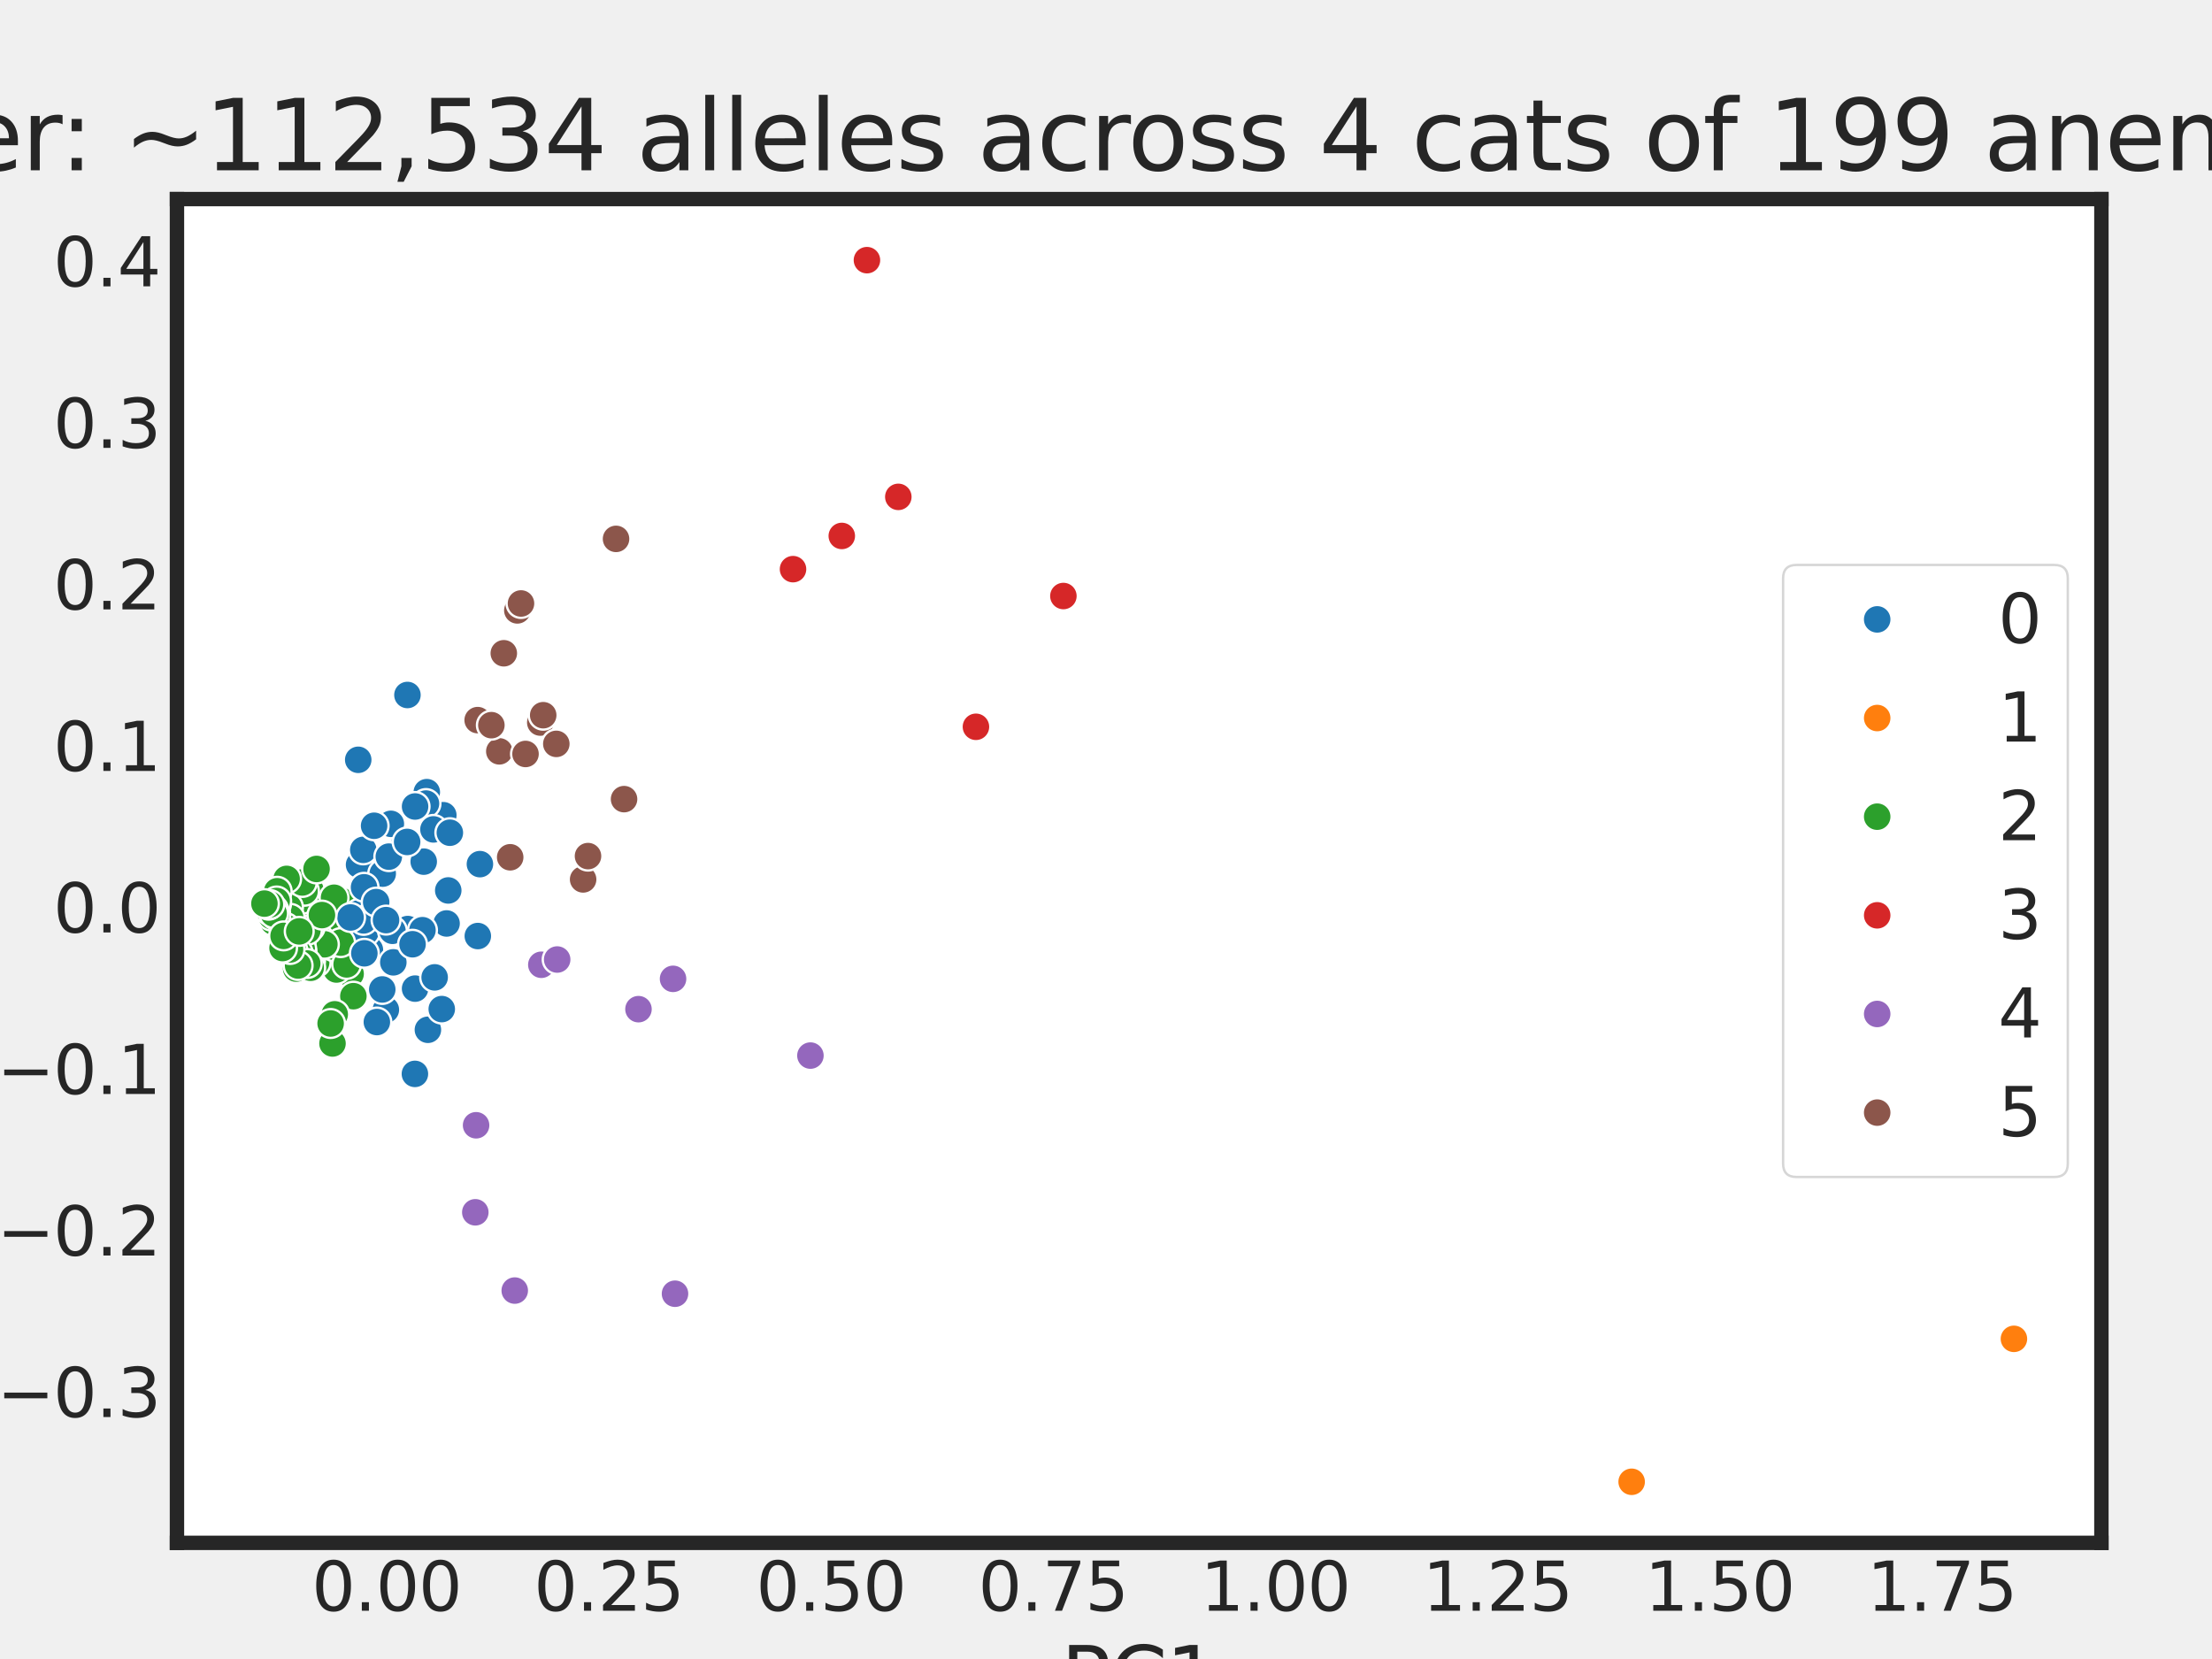 <?xml version="1.0" encoding="utf-8" standalone="no"?>
<!DOCTYPE svg PUBLIC "-//W3C//DTD SVG 1.1//EN"
  "http://www.w3.org/Graphics/SVG/1.1/DTD/svg11.dtd">
<svg xmlns:xlink="http://www.w3.org/1999/xlink" width="460.8pt" height="345.6pt" viewBox="0 0 460.8 345.6" xmlns="http://www.w3.org/2000/svg" version="1.1">
 <defs>
  <style type="text/css">*{stroke-linejoin: round; stroke-linecap: butt}</style>
 </defs>
 <g id="figure_1">
  <g id="patch_1">
   <path d="M 0 345.6 
L 460.8 345.6 
L 460.8 0 
L 0 0 
z
" style="fill: #f0f0f0"/>
  </g>
  <g id="axes_1">
   <g id="patch_2">
    <path d="M 36.864 321.408 
L 437.76 321.408 
L 437.76 41.472 
L 36.864 41.472 
z
" style="fill: #ffffff"/>
   </g>
   <g id="matplotlib.axis_1">
    <g id="xtick_1">
     <g id="text_1">
      <!-- 0.00 -->
      <g style="fill: #262626" transform="translate(64.935 335.546) scale(0.14 -0.14)">
       <defs>
        <path id="DejaVuSans-30" d="M 2034 4250 
Q 1547 4250 1301 3770 
Q 1056 3291 1056 2328 
Q 1056 1369 1301 889 
Q 1547 409 2034 409 
Q 2525 409 2770 889 
Q 3016 1369 3016 2328 
Q 3016 3291 2770 3770 
Q 2525 4250 2034 4250 
z
M 2034 4750 
Q 2819 4750 3233 4129 
Q 3647 3509 3647 2328 
Q 3647 1150 3233 529 
Q 2819 -91 2034 -91 
Q 1250 -91 836 529 
Q 422 1150 422 2328 
Q 422 3509 836 4129 
Q 1250 4750 2034 4750 
z
" transform="scale(0.016)"/>
        <path id="DejaVuSans-2e" d="M 684 794 
L 1344 794 
L 1344 0 
L 684 0 
L 684 794 
z
" transform="scale(0.016)"/>
       </defs>
       <use xlink:href="#DejaVuSans-30"/>
       <use xlink:href="#DejaVuSans-2e" x="63.623"/>
       <use xlink:href="#DejaVuSans-30" x="95.41"/>
       <use xlink:href="#DejaVuSans-30" x="159.033"/>
      </g>
     </g>
    </g>
    <g id="xtick_2">
     <g id="text_2">
      <!-- 0.25 -->
      <g style="fill: #262626" transform="translate(111.218 335.546) scale(0.14 -0.14)">
       <defs>
        <path id="DejaVuSans-32" d="M 1228 531 
L 3431 531 
L 3431 0 
L 469 0 
L 469 531 
Q 828 903 1448 1529 
Q 2069 2156 2228 2338 
Q 2531 2678 2651 2914 
Q 2772 3150 2772 3378 
Q 2772 3750 2511 3984 
Q 2250 4219 1831 4219 
Q 1534 4219 1204 4116 
Q 875 4013 500 3803 
L 500 4441 
Q 881 4594 1212 4672 
Q 1544 4750 1819 4750 
Q 2544 4750 2975 4387 
Q 3406 4025 3406 3419 
Q 3406 3131 3298 2873 
Q 3191 2616 2906 2266 
Q 2828 2175 2409 1742 
Q 1991 1309 1228 531 
z
" transform="scale(0.016)"/>
        <path id="DejaVuSans-35" d="M 691 4666 
L 3169 4666 
L 3169 4134 
L 1269 4134 
L 1269 2991 
Q 1406 3038 1543 3061 
Q 1681 3084 1819 3084 
Q 2600 3084 3056 2656 
Q 3513 2228 3513 1497 
Q 3513 744 3044 326 
Q 2575 -91 1722 -91 
Q 1428 -91 1123 -41 
Q 819 9 494 109 
L 494 744 
Q 775 591 1075 516 
Q 1375 441 1709 441 
Q 2250 441 2565 725 
Q 2881 1009 2881 1497 
Q 2881 1984 2565 2268 
Q 2250 2553 1709 2553 
Q 1456 2553 1204 2497 
Q 953 2441 691 2322 
L 691 4666 
z
" transform="scale(0.016)"/>
       </defs>
       <use xlink:href="#DejaVuSans-30"/>
       <use xlink:href="#DejaVuSans-2e" x="63.623"/>
       <use xlink:href="#DejaVuSans-32" x="95.41"/>
       <use xlink:href="#DejaVuSans-35" x="159.033"/>
      </g>
     </g>
    </g>
    <g id="xtick_3">
     <g id="text_3">
      <!-- 0.50 -->
      <g style="fill: #262626" transform="translate(157.5 335.546) scale(0.14 -0.14)">
       <use xlink:href="#DejaVuSans-30"/>
       <use xlink:href="#DejaVuSans-2e" x="63.623"/>
       <use xlink:href="#DejaVuSans-35" x="95.41"/>
       <use xlink:href="#DejaVuSans-30" x="159.033"/>
      </g>
     </g>
    </g>
    <g id="xtick_4">
     <g id="text_4">
      <!-- 0.75 -->
      <g style="fill: #262626" transform="translate(203.782 335.546) scale(0.14 -0.14)">
       <defs>
        <path id="DejaVuSans-37" d="M 525 4666 
L 3525 4666 
L 3525 4397 
L 1831 0 
L 1172 0 
L 2766 4134 
L 525 4134 
L 525 4666 
z
" transform="scale(0.016)"/>
       </defs>
       <use xlink:href="#DejaVuSans-30"/>
       <use xlink:href="#DejaVuSans-2e" x="63.623"/>
       <use xlink:href="#DejaVuSans-37" x="95.41"/>
       <use xlink:href="#DejaVuSans-35" x="159.033"/>
      </g>
     </g>
    </g>
    <g id="xtick_5">
     <g id="text_5">
      <!-- 1.00 -->
      <g style="fill: #262626" transform="translate(250.065 335.546) scale(0.14 -0.14)">
       <defs>
        <path id="DejaVuSans-31" d="M 794 531 
L 1825 531 
L 1825 4091 
L 703 3866 
L 703 4441 
L 1819 4666 
L 2450 4666 
L 2450 531 
L 3481 531 
L 3481 0 
L 794 0 
L 794 531 
z
" transform="scale(0.016)"/>
       </defs>
       <use xlink:href="#DejaVuSans-31"/>
       <use xlink:href="#DejaVuSans-2e" x="63.623"/>
       <use xlink:href="#DejaVuSans-30" x="95.41"/>
       <use xlink:href="#DejaVuSans-30" x="159.033"/>
      </g>
     </g>
    </g>
    <g id="xtick_6">
     <g id="text_6">
      <!-- 1.25 -->
      <g style="fill: #262626" transform="translate(296.347 335.546) scale(0.14 -0.14)">
       <use xlink:href="#DejaVuSans-31"/>
       <use xlink:href="#DejaVuSans-2e" x="63.623"/>
       <use xlink:href="#DejaVuSans-32" x="95.41"/>
       <use xlink:href="#DejaVuSans-35" x="159.033"/>
      </g>
     </g>
    </g>
    <g id="xtick_7">
     <g id="text_7">
      <!-- 1.50 -->
      <g style="fill: #262626" transform="translate(342.63 335.546) scale(0.14 -0.14)">
       <use xlink:href="#DejaVuSans-31"/>
       <use xlink:href="#DejaVuSans-2e" x="63.623"/>
       <use xlink:href="#DejaVuSans-35" x="95.41"/>
       <use xlink:href="#DejaVuSans-30" x="159.033"/>
      </g>
     </g>
    </g>
    <g id="xtick_8">
     <g id="text_8">
      <!-- 1.75 -->
      <g style="fill: #262626" transform="translate(388.912 335.546) scale(0.14 -0.14)">
       <use xlink:href="#DejaVuSans-31"/>
       <use xlink:href="#DejaVuSans-2e" x="63.623"/>
       <use xlink:href="#DejaVuSans-37" x="95.41"/>
       <use xlink:href="#DejaVuSans-35" x="159.033"/>
      </g>
     </g>
    </g>
    <g id="text_9">
     <!-- PC1 -->
     <g style="fill: #262626" transform="translate(221.037 355.223) scale(0.168 -0.168)">
      <defs>
       <path id="DejaVuSans-50" d="M 1259 4147 
L 1259 2394 
L 2053 2394 
Q 2494 2394 2734 2622 
Q 2975 2850 2975 3272 
Q 2975 3691 2734 3919 
Q 2494 4147 2053 4147 
L 1259 4147 
z
M 628 4666 
L 2053 4666 
Q 2838 4666 3239 4311 
Q 3641 3956 3641 3272 
Q 3641 2581 3239 2228 
Q 2838 1875 2053 1875 
L 1259 1875 
L 1259 0 
L 628 0 
L 628 4666 
z
" transform="scale(0.016)"/>
       <path id="DejaVuSans-43" d="M 4122 4306 
L 4122 3641 
Q 3803 3938 3442 4084 
Q 3081 4231 2675 4231 
Q 1875 4231 1450 3742 
Q 1025 3253 1025 2328 
Q 1025 1406 1450 917 
Q 1875 428 2675 428 
Q 3081 428 3442 575 
Q 3803 722 4122 1019 
L 4122 359 
Q 3791 134 3420 21 
Q 3050 -91 2638 -91 
Q 1578 -91 968 557 
Q 359 1206 359 2328 
Q 359 3453 968 4101 
Q 1578 4750 2638 4750 
Q 3056 4750 3426 4639 
Q 3797 4528 4122 4306 
z
" transform="scale(0.016)"/>
      </defs>
      <use xlink:href="#DejaVuSans-50"/>
      <use xlink:href="#DejaVuSans-43" x="60.303"/>
      <use xlink:href="#DejaVuSans-31" x="130.127"/>
     </g>
    </g>
   </g>
   <g id="matplotlib.axis_2">
    <g id="ytick_1">
     <g id="text_10">
      <!-- −0.3 -->
      <g style="fill: #262626" transform="translate(-0.632 295.194) scale(0.14 -0.14)">
       <defs>
        <path id="DejaVuSans-2212" d="M 678 2272 
L 4684 2272 
L 4684 1741 
L 678 1741 
L 678 2272 
z
" transform="scale(0.016)"/>
        <path id="DejaVuSans-33" d="M 2597 2516 
Q 3050 2419 3304 2112 
Q 3559 1806 3559 1356 
Q 3559 666 3084 287 
Q 2609 -91 1734 -91 
Q 1441 -91 1130 -33 
Q 819 25 488 141 
L 488 750 
Q 750 597 1062 519 
Q 1375 441 1716 441 
Q 2309 441 2620 675 
Q 2931 909 2931 1356 
Q 2931 1769 2642 2001 
Q 2353 2234 1838 2234 
L 1294 2234 
L 1294 2753 
L 1863 2753 
Q 2328 2753 2575 2939 
Q 2822 3125 2822 3475 
Q 2822 3834 2567 4026 
Q 2313 4219 1838 4219 
Q 1578 4219 1281 4162 
Q 984 4106 628 3988 
L 628 4550 
Q 988 4650 1302 4700 
Q 1616 4750 1894 4750 
Q 2613 4750 3031 4423 
Q 3450 4097 3450 3541 
Q 3450 3153 3228 2886 
Q 3006 2619 2597 2516 
z
" transform="scale(0.016)"/>
       </defs>
       <use xlink:href="#DejaVuSans-2212"/>
       <use xlink:href="#DejaVuSans-30" x="83.789"/>
       <use xlink:href="#DejaVuSans-2e" x="147.412"/>
       <use xlink:href="#DejaVuSans-33" x="179.199"/>
      </g>
     </g>
    </g>
    <g id="ytick_2">
     <g id="text_11">
      <!-- −0.2 -->
      <g style="fill: #262626" transform="translate(-0.632 261.545) scale(0.14 -0.14)">
       <use xlink:href="#DejaVuSans-2212"/>
       <use xlink:href="#DejaVuSans-30" x="83.789"/>
       <use xlink:href="#DejaVuSans-2e" x="147.412"/>
       <use xlink:href="#DejaVuSans-32" x="179.199"/>
      </g>
     </g>
    </g>
    <g id="ytick_3">
     <g id="text_12">
      <!-- −0.1 -->
      <g style="fill: #262626" transform="translate(-0.632 227.896) scale(0.14 -0.14)">
       <use xlink:href="#DejaVuSans-2212"/>
       <use xlink:href="#DejaVuSans-30" x="83.789"/>
       <use xlink:href="#DejaVuSans-2e" x="147.412"/>
       <use xlink:href="#DejaVuSans-31" x="179.199"/>
      </g>
     </g>
    </g>
    <g id="ytick_4">
     <g id="text_13">
      <!-- 0.0 -->
      <g style="fill: #262626" transform="translate(11.1 194.247) scale(0.14 -0.14)">
       <use xlink:href="#DejaVuSans-30"/>
       <use xlink:href="#DejaVuSans-2e" x="63.623"/>
       <use xlink:href="#DejaVuSans-30" x="95.41"/>
      </g>
     </g>
    </g>
    <g id="ytick_5">
     <g id="text_14">
      <!-- 0.1 -->
      <g style="fill: #262626" transform="translate(11.1 160.598) scale(0.14 -0.14)">
       <use xlink:href="#DejaVuSans-30"/>
       <use xlink:href="#DejaVuSans-2e" x="63.623"/>
       <use xlink:href="#DejaVuSans-31" x="95.41"/>
      </g>
     </g>
    </g>
    <g id="ytick_6">
     <g id="text_15">
      <!-- 0.2 -->
      <g style="fill: #262626" transform="translate(11.1 126.949) scale(0.14 -0.14)">
       <use xlink:href="#DejaVuSans-30"/>
       <use xlink:href="#DejaVuSans-2e" x="63.623"/>
       <use xlink:href="#DejaVuSans-32" x="95.41"/>
      </g>
     </g>
    </g>
    <g id="ytick_7">
     <g id="text_16">
      <!-- 0.3 -->
      <g style="fill: #262626" transform="translate(11.1 93.3) scale(0.14 -0.14)">
       <use xlink:href="#DejaVuSans-30"/>
       <use xlink:href="#DejaVuSans-2e" x="63.623"/>
       <use xlink:href="#DejaVuSans-33" x="95.41"/>
      </g>
     </g>
    </g>
    <g id="ytick_8">
     <g id="text_17">
      <!-- 0.4 -->
      <g style="fill: #262626" transform="translate(11.1 59.651) scale(0.14 -0.14)">
       <defs>
        <path id="DejaVuSans-34" d="M 2419 4116 
L 825 1625 
L 2419 1625 
L 2419 4116 
z
M 2253 4666 
L 3047 4666 
L 3047 1625 
L 3713 1625 
L 3713 1100 
L 3047 1100 
L 3047 0 
L 2419 0 
L 2419 1100 
L 313 1100 
L 313 1709 
L 2253 4666 
z
" transform="scale(0.016)"/>
       </defs>
       <use xlink:href="#DejaVuSans-30"/>
       <use xlink:href="#DejaVuSans-2e" x="63.623"/>
       <use xlink:href="#DejaVuSans-34" x="95.41"/>
      </g>
     </g>
    </g>
    <g id="text_18">
     <!-- PC2 -->
     <g style="fill: #262626" transform="translate(-8.126 197.715) rotate(-90) scale(0.168 -0.168)">
      <use xlink:href="#DejaVuSans-50"/>
      <use xlink:href="#DejaVuSans-43" x="60.303"/>
      <use xlink:href="#DejaVuSans-32" x="130.127"/>
     </g>
    </g>
   </g>
   <g id="PathCollection_1">
    <defs>
     <path id="C0_0_4703f8b534" d="M 0 3 
C 0.796 3 1.559 2.684 2.121 2.121 
C 2.684 1.559 3 0.796 3 -0 
C 3 -0.796 2.684 -1.559 2.121 -2.121 
C 1.559 -2.684 0.796 -3 0 -3 
C -0.796 -3 -1.559 -2.684 -2.121 -2.121 
C -2.684 -1.559 -3 -0.796 -3 0 
C -3 0.796 -2.684 1.559 -2.121 2.121 
C -1.559 2.684 -0.796 3 0 3 
z
"/>
    </defs>
    <g clip-path="url(#pa5c67114e1)">
     <use xlink:href="#C0_0_4703f8b534" x="99.015" y="252.545" style="fill: #9467bd; stroke: #ffffff; stroke-width: 0.48"/>
    </g>
    <g clip-path="url(#pa5c67114e1)">
     <use xlink:href="#C0_0_4703f8b534" x="73.037" y="202.872" style="fill: #2ca02c; stroke: #ffffff; stroke-width: 0.48"/>
    </g>
    <g clip-path="url(#pa5c67114e1)">
     <use xlink:href="#C0_0_4703f8b534" x="104.014" y="156.519" style="fill: #8c564b; stroke: #ffffff; stroke-width: 0.48"/>
    </g>
    <g clip-path="url(#pa5c67114e1)">
     <use xlink:href="#C0_0_4703f8b534" x="70.3" y="191.439" style="fill: #2ca02c; stroke: #ffffff; stroke-width: 0.48"/>
    </g>
    <g clip-path="url(#pa5c67114e1)">
     <use xlink:href="#C0_0_4703f8b534" x="68.108" y="200.467" style="fill: #2ca02c; stroke: #ffffff; stroke-width: 0.48"/>
    </g>
    <g clip-path="url(#pa5c67114e1)">
     <use xlink:href="#C0_0_4703f8b534" x="128.333" y="112.259" style="fill: #8c564b; stroke: #ffffff; stroke-width: 0.48"/>
    </g>
    <g clip-path="url(#pa5c67114e1)">
     <use xlink:href="#C0_0_4703f8b534" x="67.236" y="200.827" style="fill: #2ca02c; stroke: #ffffff; stroke-width: 0.48"/>
    </g>
    <g clip-path="url(#pa5c67114e1)">
     <use xlink:href="#C0_0_4703f8b534" x="77.555" y="192.351" style="fill: #1f77b4; stroke: #ffffff; stroke-width: 0.48"/>
    </g>
    <g clip-path="url(#pa5c67114e1)">
     <use xlink:href="#C0_0_4703f8b534" x="180.6" y="54.196" style="fill: #d62728; stroke: #ffffff; stroke-width: 0.48"/>
    </g>
    <g clip-path="url(#pa5c67114e1)">
     <use xlink:href="#C0_0_4703f8b534" x="59.239" y="196.048" style="fill: #2ca02c; stroke: #ffffff; stroke-width: 0.48"/>
    </g>
    <g clip-path="url(#pa5c67114e1)">
     <use xlink:href="#C0_0_4703f8b534" x="339.903" y="308.684" style="fill: #ff7f0e; stroke: #ffffff; stroke-width: 0.48"/>
    </g>
    <g clip-path="url(#pa5c67114e1)">
     <use xlink:href="#C0_0_4703f8b534" x="419.537" y="278.906" style="fill: #ff7f0e; stroke: #ffffff; stroke-width: 0.48"/>
    </g>
    <g clip-path="url(#pa5c67114e1)">
     <use xlink:href="#C0_0_4703f8b534" x="175.36" y="111.648" style="fill: #d62728; stroke: #ffffff; stroke-width: 0.48"/>
    </g>
    <g clip-path="url(#pa5c67114e1)">
     <use xlink:href="#C0_0_4703f8b534" x="88.054" y="179.352" style="fill: #1f77b4; stroke: #ffffff; stroke-width: 0.48"/>
    </g>
    <g clip-path="url(#pa5c67114e1)">
     <use xlink:href="#C0_0_4703f8b534" x="86.433" y="223.711" style="fill: #1f77b4; stroke: #ffffff; stroke-width: 0.48"/>
    </g>
    <g clip-path="url(#pa5c67114e1)">
     <use xlink:href="#C0_0_4703f8b534" x="70.288" y="187.442" style="fill: #2ca02c; stroke: #ffffff; stroke-width: 0.48"/>
    </g>
    <g clip-path="url(#pa5c67114e1)">
     <use xlink:href="#C0_0_4703f8b534" x="65.276" y="194.432" style="fill: #2ca02c; stroke: #ffffff; stroke-width: 0.48"/>
    </g>
    <g clip-path="url(#pa5c67114e1)">
     <use xlink:href="#C0_0_4703f8b534" x="70.087" y="201.965" style="fill: #2ca02c; stroke: #ffffff; stroke-width: 0.48"/>
    </g>
    <g clip-path="url(#pa5c67114e1)">
     <use xlink:href="#C0_0_4703f8b534" x="60.141" y="197.922" style="fill: #2ca02c; stroke: #ffffff; stroke-width: 0.48"/>
    </g>
    <g clip-path="url(#pa5c67114e1)">
     <use xlink:href="#C0_0_4703f8b534" x="84.936" y="193.539" style="fill: #1f77b4; stroke: #ffffff; stroke-width: 0.48"/>
    </g>
    <g clip-path="url(#pa5c67114e1)">
     <use xlink:href="#C0_0_4703f8b534" x="65.859" y="200.518" style="fill: #2ca02c; stroke: #ffffff; stroke-width: 0.48"/>
    </g>
    <g clip-path="url(#pa5c67114e1)">
     <use xlink:href="#C0_0_4703f8b534" x="64.186" y="200.875" style="fill: #2ca02c; stroke: #ffffff; stroke-width: 0.48"/>
    </g>
    <g clip-path="url(#pa5c67114e1)">
     <use xlink:href="#C0_0_4703f8b534" x="77.058" y="197.872" style="fill: #1f77b4; stroke: #ffffff; stroke-width: 0.48"/>
    </g>
    <g clip-path="url(#pa5c67114e1)">
     <use xlink:href="#C0_0_4703f8b534" x="61.698" y="201.781" style="fill: #2ca02c; stroke: #ffffff; stroke-width: 0.48"/>
    </g>
    <g clip-path="url(#pa5c67114e1)">
     <use xlink:href="#C0_0_4703f8b534" x="59.114" y="196.028" style="fill: #2ca02c; stroke: #ffffff; stroke-width: 0.48"/>
    </g>
    <g clip-path="url(#pa5c67114e1)">
     <use xlink:href="#C0_0_4703f8b534" x="69.559" y="197.211" style="fill: #2ca02c; stroke: #ffffff; stroke-width: 0.48"/>
    </g>
    <g clip-path="url(#pa5c67114e1)">
     <use xlink:href="#C0_0_4703f8b534" x="89.14" y="214.524" style="fill: #1f77b4; stroke: #ffffff; stroke-width: 0.48"/>
    </g>
    <g clip-path="url(#pa5c67114e1)">
     <use xlink:href="#C0_0_4703f8b534" x="63.969" y="199.16" style="fill: #2ca02c; stroke: #ffffff; stroke-width: 0.48"/>
    </g>
    <g clip-path="url(#pa5c67114e1)">
     <use xlink:href="#C0_0_4703f8b534" x="165.2" y="118.565" style="fill: #d62728; stroke: #ffffff; stroke-width: 0.48"/>
    </g>
    <g clip-path="url(#pa5c67114e1)">
     <use xlink:href="#C0_0_4703f8b534" x="140.209" y="203.912" style="fill: #9467bd; stroke: #ffffff; stroke-width: 0.48"/>
    </g>
    <g clip-path="url(#pa5c67114e1)">
     <use xlink:href="#C0_0_4703f8b534" x="203.306" y="151.405" style="fill: #d62728; stroke: #ffffff; stroke-width: 0.48"/>
    </g>
    <g clip-path="url(#pa5c67114e1)">
     <use xlink:href="#C0_0_4703f8b534" x="65.731" y="191.86" style="fill: #2ca02c; stroke: #ffffff; stroke-width: 0.48"/>
    </g>
    <g clip-path="url(#pa5c67114e1)">
     <use xlink:href="#C0_0_4703f8b534" x="86.468" y="205.947" style="fill: #1f77b4; stroke: #ffffff; stroke-width: 0.48"/>
    </g>
    <g clip-path="url(#pa5c67114e1)">
     <use xlink:href="#C0_0_4703f8b534" x="81.936" y="200.473" style="fill: #1f77b4; stroke: #ffffff; stroke-width: 0.48"/>
    </g>
    <g clip-path="url(#pa5c67114e1)">
     <use xlink:href="#C0_0_4703f8b534" x="64.433" y="198.196" style="fill: #2ca02c; stroke: #ffffff; stroke-width: 0.48"/>
    </g>
    <g clip-path="url(#pa5c67114e1)">
     <use xlink:href="#C0_0_4703f8b534" x="71.039" y="187.64" style="fill: #2ca02c; stroke: #ffffff; stroke-width: 0.48"/>
    </g>
    <g clip-path="url(#pa5c67114e1)">
     <use xlink:href="#C0_0_4703f8b534" x="71.225" y="197.036" style="fill: #2ca02c; stroke: #ffffff; stroke-width: 0.48"/>
    </g>
    <g clip-path="url(#pa5c67114e1)">
     <use xlink:href="#C0_0_4703f8b534" x="63.137" y="189.666" style="fill: #2ca02c; stroke: #ffffff; stroke-width: 0.48"/>
    </g>
    <g clip-path="url(#pa5c67114e1)">
     <use xlink:href="#C0_0_4703f8b534" x="74.808" y="190.258" style="fill: #1f77b4; stroke: #ffffff; stroke-width: 0.48"/>
    </g>
    <g clip-path="url(#pa5c67114e1)">
     <use xlink:href="#C0_0_4703f8b534" x="106.282" y="178.587" style="fill: #8c564b; stroke: #ffffff; stroke-width: 0.48"/>
    </g>
    <g clip-path="url(#pa5c67114e1)">
     <use xlink:href="#C0_0_4703f8b534" x="59.844" y="191.835" style="fill: #2ca02c; stroke: #ffffff; stroke-width: 0.48"/>
    </g>
    <g clip-path="url(#pa5c67114e1)">
     <use xlink:href="#C0_0_4703f8b534" x="72.211" y="200.902" style="fill: #2ca02c; stroke: #ffffff; stroke-width: 0.48"/>
    </g>
    <g clip-path="url(#pa5c67114e1)">
     <use xlink:href="#C0_0_4703f8b534" x="68.098" y="194.943" style="fill: #2ca02c; stroke: #ffffff; stroke-width: 0.48"/>
    </g>
    <g clip-path="url(#pa5c67114e1)">
     <use xlink:href="#C0_0_4703f8b534" x="107.77" y="127.156" style="fill: #8c564b; stroke: #ffffff; stroke-width: 0.48"/>
    </g>
    <g clip-path="url(#pa5c67114e1)">
     <use xlink:href="#C0_0_4703f8b534" x="84.371" y="174.957" style="fill: #1f77b4; stroke: #ffffff; stroke-width: 0.48"/>
    </g>
    <g clip-path="url(#pa5c67114e1)">
     <use xlink:href="#C0_0_4703f8b534" x="92.35" y="169.822" style="fill: #1f77b4; stroke: #ffffff; stroke-width: 0.48"/>
    </g>
    <g clip-path="url(#pa5c67114e1)">
     <use xlink:href="#C0_0_4703f8b534" x="62.812" y="197.031" style="fill: #2ca02c; stroke: #ffffff; stroke-width: 0.48"/>
    </g>
    <g clip-path="url(#pa5c67114e1)">
     <use xlink:href="#C0_0_4703f8b534" x="221.524" y="124.163" style="fill: #d62728; stroke: #ffffff; stroke-width: 0.48"/>
    </g>
    <g clip-path="url(#pa5c67114e1)">
     <use xlink:href="#C0_0_4703f8b534" x="73.616" y="207.523" style="fill: #2ca02c; stroke: #ffffff; stroke-width: 0.48"/>
    </g>
    <g clip-path="url(#pa5c67114e1)">
     <use xlink:href="#C0_0_4703f8b534" x="112.551" y="150.523" style="fill: #8c564b; stroke: #ffffff; stroke-width: 0.48"/>
    </g>
    <g clip-path="url(#pa5c67114e1)">
     <use xlink:href="#C0_0_4703f8b534" x="121.475" y="183.196" style="fill: #8c564b; stroke: #ffffff; stroke-width: 0.48"/>
    </g>
    <g clip-path="url(#pa5c67114e1)">
     <use xlink:href="#C0_0_4703f8b534" x="74.798" y="180.144" style="fill: #1f77b4; stroke: #ffffff; stroke-width: 0.48"/>
    </g>
    <g clip-path="url(#pa5c67114e1)">
     <use xlink:href="#C0_0_4703f8b534" x="65" y="186.749" style="fill: #2ca02c; stroke: #ffffff; stroke-width: 0.48"/>
    </g>
    <g clip-path="url(#pa5c67114e1)">
     <use xlink:href="#C0_0_4703f8b534" x="88.91" y="165.019" style="fill: #1f77b4; stroke: #ffffff; stroke-width: 0.48"/>
    </g>
    <g clip-path="url(#pa5c67114e1)">
     <use xlink:href="#C0_0_4703f8b534" x="122.493" y="178.341" style="fill: #8c564b; stroke: #ffffff; stroke-width: 0.48"/>
    </g>
    <g clip-path="url(#pa5c67114e1)">
     <use xlink:href="#C0_0_4703f8b534" x="79.729" y="181.989" style="fill: #1f77b4; stroke: #ffffff; stroke-width: 0.48"/>
    </g>
    <g clip-path="url(#pa5c67114e1)">
     <use xlink:href="#C0_0_4703f8b534" x="72.749" y="192.66" style="fill: #2ca02c; stroke: #ffffff; stroke-width: 0.48"/>
    </g>
    <g clip-path="url(#pa5c67114e1)">
     <use xlink:href="#C0_0_4703f8b534" x="64.659" y="185.387" style="fill: #2ca02c; stroke: #ffffff; stroke-width: 0.48"/>
    </g>
    <g clip-path="url(#pa5c67114e1)">
     <use xlink:href="#C0_0_4703f8b534" x="68.885" y="194.27" style="fill: #2ca02c; stroke: #ffffff; stroke-width: 0.48"/>
    </g>
    <g clip-path="url(#pa5c67114e1)">
     <use xlink:href="#C0_0_4703f8b534" x="77.916" y="172.387" style="fill: #1f77b4; stroke: #ffffff; stroke-width: 0.48"/>
    </g>
    <g clip-path="url(#pa5c67114e1)">
     <use xlink:href="#C0_0_4703f8b534" x="63.126" y="191.216" style="fill: #2ca02c; stroke: #ffffff; stroke-width: 0.48"/>
    </g>
    <g clip-path="url(#pa5c67114e1)">
     <use xlink:href="#C0_0_4703f8b534" x="66.57" y="195.624" style="fill: #2ca02c; stroke: #ffffff; stroke-width: 0.48"/>
    </g>
    <g clip-path="url(#pa5c67114e1)">
     <use xlink:href="#C0_0_4703f8b534" x="74.625" y="158.283" style="fill: #1f77b4; stroke: #ffffff; stroke-width: 0.48"/>
    </g>
    <g clip-path="url(#pa5c67114e1)">
     <use xlink:href="#C0_0_4703f8b534" x="104.952" y="136.088" style="fill: #8c564b; stroke: #ffffff; stroke-width: 0.48"/>
    </g>
    <g clip-path="url(#pa5c67114e1)">
     <use xlink:href="#C0_0_4703f8b534" x="60.088" y="197.889" style="fill: #2ca02c; stroke: #ffffff; stroke-width: 0.48"/>
    </g>
    <g clip-path="url(#pa5c67114e1)">
     <use xlink:href="#C0_0_4703f8b534" x="57.429" y="190.388" style="fill: #2ca02c; stroke: #ffffff; stroke-width: 0.48"/>
    </g>
    <g clip-path="url(#pa5c67114e1)">
     <use xlink:href="#C0_0_4703f8b534" x="61.154" y="186.697" style="fill: #2ca02c; stroke: #ffffff; stroke-width: 0.48"/>
    </g>
    <g clip-path="url(#pa5c67114e1)">
     <use xlink:href="#C0_0_4703f8b534" x="62.586" y="185.444" style="fill: #2ca02c; stroke: #ffffff; stroke-width: 0.48"/>
    </g>
    <g clip-path="url(#pa5c67114e1)">
     <use xlink:href="#C0_0_4703f8b534" x="99.975" y="180.015" style="fill: #1f77b4; stroke: #ffffff; stroke-width: 0.48"/>
    </g>
    <g clip-path="url(#pa5c67114e1)">
     <use xlink:href="#C0_0_4703f8b534" x="107.231" y="268.849" style="fill: #9467bd; stroke: #ffffff; stroke-width: 0.48"/>
    </g>
    <g clip-path="url(#pa5c67114e1)">
     <use xlink:href="#C0_0_4703f8b534" x="55.575" y="189.306" style="fill: #2ca02c; stroke: #ffffff; stroke-width: 0.48"/>
    </g>
    <g clip-path="url(#pa5c67114e1)">
     <use xlink:href="#C0_0_4703f8b534" x="55.377" y="188.795" style="fill: #2ca02c; stroke: #ffffff; stroke-width: 0.48"/>
    </g>
    <g clip-path="url(#pa5c67114e1)">
     <use xlink:href="#C0_0_4703f8b534" x="80.382" y="210.352" style="fill: #1f77b4; stroke: #ffffff; stroke-width: 0.48"/>
    </g>
    <g clip-path="url(#pa5c67114e1)">
     <use xlink:href="#C0_0_4703f8b534" x="76.161" y="194.112" style="fill: #1f77b4; stroke: #ffffff; stroke-width: 0.48"/>
    </g>
    <g clip-path="url(#pa5c67114e1)">
     <use xlink:href="#C0_0_4703f8b534" x="64.703" y="200.127" style="fill: #2ca02c; stroke: #ffffff; stroke-width: 0.48"/>
    </g>
    <g clip-path="url(#pa5c67114e1)">
     <use xlink:href="#C0_0_4703f8b534" x="168.825" y="219.897" style="fill: #9467bd; stroke: #ffffff; stroke-width: 0.48"/>
    </g>
    <g clip-path="url(#pa5c67114e1)">
     <use xlink:href="#C0_0_4703f8b534" x="81.422" y="171.62" style="fill: #1f77b4; stroke: #ffffff; stroke-width: 0.48"/>
    </g>
    <g clip-path="url(#pa5c67114e1)">
     <use xlink:href="#C0_0_4703f8b534" x="70.958" y="196.367" style="fill: #2ca02c; stroke: #ffffff; stroke-width: 0.48"/>
    </g>
    <g clip-path="url(#pa5c67114e1)">
     <use xlink:href="#C0_0_4703f8b534" x="78.507" y="212.911" style="fill: #1f77b4; stroke: #ffffff; stroke-width: 0.48"/>
    </g>
    <g clip-path="url(#pa5c67114e1)">
     <use xlink:href="#C0_0_4703f8b534" x="133.007" y="210.228" style="fill: #9467bd; stroke: #ffffff; stroke-width: 0.48"/>
    </g>
    <g clip-path="url(#pa5c67114e1)">
     <use xlink:href="#C0_0_4703f8b534" x="59.486" y="189.714" style="fill: #2ca02c; stroke: #ffffff; stroke-width: 0.48"/>
    </g>
    <g clip-path="url(#pa5c67114e1)">
     <use xlink:href="#C0_0_4703f8b534" x="115.89" y="154.965" style="fill: #8c564b; stroke: #ffffff; stroke-width: 0.48"/>
    </g>
    <g clip-path="url(#pa5c67114e1)">
     <use xlink:href="#C0_0_4703f8b534" x="75.681" y="177.04" style="fill: #1f77b4; stroke: #ffffff; stroke-width: 0.48"/>
    </g>
    <g clip-path="url(#pa5c67114e1)">
     <use xlink:href="#C0_0_4703f8b534" x="75.751" y="191.734" style="fill: #1f77b4; stroke: #ffffff; stroke-width: 0.48"/>
    </g>
    <g clip-path="url(#pa5c67114e1)">
     <use xlink:href="#C0_0_4703f8b534" x="77.933" y="172.021" style="fill: #1f77b4; stroke: #ffffff; stroke-width: 0.48"/>
    </g>
    <g clip-path="url(#pa5c67114e1)">
     <use xlink:href="#C0_0_4703f8b534" x="69.588" y="187.015" style="fill: #2ca02c; stroke: #ffffff; stroke-width: 0.48"/>
    </g>
    <g clip-path="url(#pa5c67114e1)">
     <use xlink:href="#C0_0_4703f8b534" x="59.712" y="197.53" style="fill: #2ca02c; stroke: #ffffff; stroke-width: 0.48"/>
    </g>
    <g clip-path="url(#pa5c67114e1)">
     <use xlink:href="#C0_0_4703f8b534" x="99.179" y="234.415" style="fill: #9467bd; stroke: #ffffff; stroke-width: 0.48"/>
    </g>
    <g clip-path="url(#pa5c67114e1)">
     <use xlink:href="#C0_0_4703f8b534" x="93.031" y="192.374" style="fill: #1f77b4; stroke: #ffffff; stroke-width: 0.48"/>
    </g>
    <g clip-path="url(#pa5c67114e1)">
     <use xlink:href="#C0_0_4703f8b534" x="93.379" y="185.497" style="fill: #1f77b4; stroke: #ffffff; stroke-width: 0.48"/>
    </g>
    <g clip-path="url(#pa5c67114e1)">
     <use xlink:href="#C0_0_4703f8b534" x="56.391" y="187.465" style="fill: #2ca02c; stroke: #ffffff; stroke-width: 0.48"/>
    </g>
    <g clip-path="url(#pa5c67114e1)">
     <use xlink:href="#C0_0_4703f8b534" x="58.959" y="189.149" style="fill: #2ca02c; stroke: #ffffff; stroke-width: 0.48"/>
    </g>
    <g clip-path="url(#pa5c67114e1)">
     <use xlink:href="#C0_0_4703f8b534" x="62.086" y="190.299" style="fill: #2ca02c; stroke: #ffffff; stroke-width: 0.48"/>
    </g>
    <g clip-path="url(#pa5c67114e1)">
     <use xlink:href="#C0_0_4703f8b534" x="88.006" y="193.775" style="fill: #1f77b4; stroke: #ffffff; stroke-width: 0.48"/>
    </g>
    <g clip-path="url(#pa5c67114e1)">
     <use xlink:href="#C0_0_4703f8b534" x="81.755" y="193.905" style="fill: #1f77b4; stroke: #ffffff; stroke-width: 0.48"/>
    </g>
    <g clip-path="url(#pa5c67114e1)">
     <use xlink:href="#C0_0_4703f8b534" x="90.546" y="203.603" style="fill: #1f77b4; stroke: #ffffff; stroke-width: 0.48"/>
    </g>
    <g clip-path="url(#pa5c67114e1)">
     <use xlink:href="#C0_0_4703f8b534" x="187.136" y="103.507" style="fill: #d62728; stroke: #ffffff; stroke-width: 0.48"/>
    </g>
    <g clip-path="url(#pa5c67114e1)">
     <use xlink:href="#C0_0_4703f8b534" x="113.16" y="148.99" style="fill: #8c564b; stroke: #ffffff; stroke-width: 0.48"/>
    </g>
    <g clip-path="url(#pa5c67114e1)">
     <use xlink:href="#C0_0_4703f8b534" x="99.506" y="150.013" style="fill: #8c564b; stroke: #ffffff; stroke-width: 0.48"/>
    </g>
    <g clip-path="url(#pa5c67114e1)">
     <use xlink:href="#C0_0_4703f8b534" x="75.902" y="198.59" style="fill: #1f77b4; stroke: #ffffff; stroke-width: 0.48"/>
    </g>
    <g clip-path="url(#pa5c67114e1)">
     <use xlink:href="#C0_0_4703f8b534" x="140.616" y="269.507" style="fill: #9467bd; stroke: #ffffff; stroke-width: 0.48"/>
    </g>
    <g clip-path="url(#pa5c67114e1)">
     <use xlink:href="#C0_0_4703f8b534" x="65.391" y="190.722" style="fill: #2ca02c; stroke: #ffffff; stroke-width: 0.48"/>
    </g>
    <g clip-path="url(#pa5c67114e1)">
     <use xlink:href="#C0_0_4703f8b534" x="56.875" y="191.128" style="fill: #2ca02c; stroke: #ffffff; stroke-width: 0.48"/>
    </g>
    <g clip-path="url(#pa5c67114e1)">
     <use xlink:href="#C0_0_4703f8b534" x="63.609" y="196.522" style="fill: #2ca02c; stroke: #ffffff; stroke-width: 0.48"/>
    </g>
    <g clip-path="url(#pa5c67114e1)">
     <use xlink:href="#C0_0_4703f8b534" x="102.363" y="151.066" style="fill: #8c564b; stroke: #ffffff; stroke-width: 0.48"/>
    </g>
    <g clip-path="url(#pa5c67114e1)">
     <use xlink:href="#C0_0_4703f8b534" x="63.044" y="186.437" style="fill: #2ca02c; stroke: #ffffff; stroke-width: 0.48"/>
    </g>
    <g clip-path="url(#pa5c67114e1)">
     <use xlink:href="#C0_0_4703f8b534" x="60.745" y="193.538" style="fill: #2ca02c; stroke: #ffffff; stroke-width: 0.48"/>
    </g>
    <g clip-path="url(#pa5c67114e1)">
     <use xlink:href="#C0_0_4703f8b534" x="61.951" y="195.869" style="fill: #2ca02c; stroke: #ffffff; stroke-width: 0.48"/>
    </g>
    <g clip-path="url(#pa5c67114e1)">
     <use xlink:href="#C0_0_4703f8b534" x="84.877" y="144.779" style="fill: #1f77b4; stroke: #ffffff; stroke-width: 0.48"/>
    </g>
    <g clip-path="url(#pa5c67114e1)">
     <use xlink:href="#C0_0_4703f8b534" x="61.044" y="193.45" style="fill: #2ca02c; stroke: #ffffff; stroke-width: 0.48"/>
    </g>
    <g clip-path="url(#pa5c67114e1)">
     <use xlink:href="#C0_0_4703f8b534" x="58.69" y="194.221" style="fill: #2ca02c; stroke: #ffffff; stroke-width: 0.48"/>
    </g>
    <g clip-path="url(#pa5c67114e1)">
     <use xlink:href="#C0_0_4703f8b534" x="58.148" y="193.159" style="fill: #2ca02c; stroke: #ffffff; stroke-width: 0.48"/>
    </g>
    <g clip-path="url(#pa5c67114e1)">
     <use xlink:href="#C0_0_4703f8b534" x="57.646" y="191.527" style="fill: #2ca02c; stroke: #ffffff; stroke-width: 0.48"/>
    </g>
    <g clip-path="url(#pa5c67114e1)">
     <use xlink:href="#C0_0_4703f8b534" x="56.948" y="190.922" style="fill: #2ca02c; stroke: #ffffff; stroke-width: 0.48"/>
    </g>
    <g clip-path="url(#pa5c67114e1)">
     <use xlink:href="#C0_0_4703f8b534" x="59.282" y="191.092" style="fill: #2ca02c; stroke: #ffffff; stroke-width: 0.48"/>
    </g>
    <g clip-path="url(#pa5c67114e1)">
     <use xlink:href="#C0_0_4703f8b534" x="64.257" y="190.908" style="fill: #2ca02c; stroke: #ffffff; stroke-width: 0.48"/>
    </g>
    <g clip-path="url(#pa5c67114e1)">
     <use xlink:href="#C0_0_4703f8b534" x="60.082" y="194.319" style="fill: #2ca02c; stroke: #ffffff; stroke-width: 0.48"/>
    </g>
    <g clip-path="url(#pa5c67114e1)">
     <use xlink:href="#C0_0_4703f8b534" x="55.603" y="189.434" style="fill: #2ca02c; stroke: #ffffff; stroke-width: 0.48"/>
    </g>
    <g clip-path="url(#pa5c67114e1)">
     <use xlink:href="#C0_0_4703f8b534" x="56.137" y="189.305" style="fill: #2ca02c; stroke: #ffffff; stroke-width: 0.48"/>
    </g>
    <g clip-path="url(#pa5c67114e1)">
     <use xlink:href="#C0_0_4703f8b534" x="63.433" y="185.668" style="fill: #2ca02c; stroke: #ffffff; stroke-width: 0.48"/>
    </g>
    <g clip-path="url(#pa5c67114e1)">
     <use xlink:href="#C0_0_4703f8b534" x="60.762" y="195.119" style="fill: #2ca02c; stroke: #ffffff; stroke-width: 0.48"/>
    </g>
    <g clip-path="url(#pa5c67114e1)">
     <use xlink:href="#C0_0_4703f8b534" x="60.099" y="188.996" style="fill: #2ca02c; stroke: #ffffff; stroke-width: 0.48"/>
    </g>
    <g clip-path="url(#pa5c67114e1)">
     <use xlink:href="#C0_0_4703f8b534" x="56.347" y="190.7" style="fill: #2ca02c; stroke: #ffffff; stroke-width: 0.48"/>
    </g>
    <g clip-path="url(#pa5c67114e1)">
     <use xlink:href="#C0_0_4703f8b534" x="56.891" y="188.725" style="fill: #2ca02c; stroke: #ffffff; stroke-width: 0.48"/>
    </g>
    <g clip-path="url(#pa5c67114e1)">
     <use xlink:href="#C0_0_4703f8b534" x="61.011" y="195.286" style="fill: #2ca02c; stroke: #ffffff; stroke-width: 0.48"/>
    </g>
    <g clip-path="url(#pa5c67114e1)">
     <use xlink:href="#C0_0_4703f8b534" x="73.024" y="191.125" style="fill: #1f77b4; stroke: #ffffff; stroke-width: 0.48"/>
    </g>
    <g clip-path="url(#pa5c67114e1)">
     <use xlink:href="#C0_0_4703f8b534" x="67.575" y="196.717" style="fill: #2ca02c; stroke: #ffffff; stroke-width: 0.48"/>
    </g>
    <g clip-path="url(#pa5c67114e1)">
     <use xlink:href="#C0_0_4703f8b534" x="62.979" y="183.832" style="fill: #2ca02c; stroke: #ffffff; stroke-width: 0.48"/>
    </g>
    <g clip-path="url(#pa5c67114e1)">
     <use xlink:href="#C0_0_4703f8b534" x="64.649" y="193.086" style="fill: #2ca02c; stroke: #ffffff; stroke-width: 0.48"/>
    </g>
    <g clip-path="url(#pa5c67114e1)">
     <use xlink:href="#C0_0_4703f8b534" x="88.74" y="167.396" style="fill: #1f77b4; stroke: #ffffff; stroke-width: 0.48"/>
    </g>
    <g clip-path="url(#pa5c67114e1)">
     <use xlink:href="#C0_0_4703f8b534" x="88.269" y="179.495" style="fill: #1f77b4; stroke: #ffffff; stroke-width: 0.48"/>
    </g>
    <g clip-path="url(#pa5c67114e1)">
     <use xlink:href="#C0_0_4703f8b534" x="86.468" y="168.007" style="fill: #1f77b4; stroke: #ffffff; stroke-width: 0.48"/>
    </g>
    <g clip-path="url(#pa5c67114e1)">
     <use xlink:href="#C0_0_4703f8b534" x="61.718" y="196.144" style="fill: #2ca02c; stroke: #ffffff; stroke-width: 0.48"/>
    </g>
    <g clip-path="url(#pa5c67114e1)">
     <use xlink:href="#C0_0_4703f8b534" x="80.999" y="178.452" style="fill: #1f77b4; stroke: #ffffff; stroke-width: 0.48"/>
    </g>
    <g clip-path="url(#pa5c67114e1)">
     <use xlink:href="#C0_0_4703f8b534" x="84.814" y="175.391" style="fill: #1f77b4; stroke: #ffffff; stroke-width: 0.48"/>
    </g>
    <g clip-path="url(#pa5c67114e1)">
     <use xlink:href="#C0_0_4703f8b534" x="92.027" y="210.21" style="fill: #1f77b4; stroke: #ffffff; stroke-width: 0.48"/>
    </g>
    <g clip-path="url(#pa5c67114e1)">
     <use xlink:href="#C0_0_4703f8b534" x="99.539" y="194.996" style="fill: #1f77b4; stroke: #ffffff; stroke-width: 0.48"/>
    </g>
    <g clip-path="url(#pa5c67114e1)">
     <use xlink:href="#C0_0_4703f8b534" x="85.941" y="196.704" style="fill: #1f77b4; stroke: #ffffff; stroke-width: 0.48"/>
    </g>
    <g clip-path="url(#pa5c67114e1)">
     <use xlink:href="#C0_0_4703f8b534" x="108.533" y="125.714" style="fill: #8c564b; stroke: #ffffff; stroke-width: 0.48"/>
    </g>
    <g clip-path="url(#pa5c67114e1)">
     <use xlink:href="#C0_0_4703f8b534" x="62.92" y="198.391" style="fill: #2ca02c; stroke: #ffffff; stroke-width: 0.48"/>
    </g>
    <g clip-path="url(#pa5c67114e1)">
     <use xlink:href="#C0_0_4703f8b534" x="112.77" y="200.979" style="fill: #9467bd; stroke: #ffffff; stroke-width: 0.48"/>
    </g>
    <g clip-path="url(#pa5c67114e1)">
     <use xlink:href="#C0_0_4703f8b534" x="75.837" y="184.841" style="fill: #1f77b4; stroke: #ffffff; stroke-width: 0.48"/>
    </g>
    <g clip-path="url(#pa5c67114e1)">
     <use xlink:href="#C0_0_4703f8b534" x="79.633" y="206.121" style="fill: #1f77b4; stroke: #ffffff; stroke-width: 0.48"/>
    </g>
    <g clip-path="url(#pa5c67114e1)">
     <use xlink:href="#C0_0_4703f8b534" x="59.708" y="183.091" style="fill: #2ca02c; stroke: #ffffff; stroke-width: 0.48"/>
    </g>
    <g clip-path="url(#pa5c67114e1)">
     <use xlink:href="#C0_0_4703f8b534" x="116.071" y="199.885" style="fill: #9467bd; stroke: #ffffff; stroke-width: 0.48"/>
    </g>
    <g clip-path="url(#pa5c67114e1)">
     <use xlink:href="#C0_0_4703f8b534" x="90.296" y="172.781" style="fill: #1f77b4; stroke: #ffffff; stroke-width: 0.48"/>
    </g>
    <g clip-path="url(#pa5c67114e1)">
     <use xlink:href="#C0_0_4703f8b534" x="62.8" y="195.776" style="fill: #2ca02c; stroke: #ffffff; stroke-width: 0.48"/>
    </g>
    <g clip-path="url(#pa5c67114e1)">
     <use xlink:href="#C0_0_4703f8b534" x="62.843" y="197.641" style="fill: #2ca02c; stroke: #ffffff; stroke-width: 0.48"/>
    </g>
    <g clip-path="url(#pa5c67114e1)">
     <use xlink:href="#C0_0_4703f8b534" x="64.034" y="193.806" style="fill: #2ca02c; stroke: #ffffff; stroke-width: 0.48"/>
    </g>
    <g clip-path="url(#pa5c67114e1)">
     <use xlink:href="#C0_0_4703f8b534" x="93.713" y="173.471" style="fill: #1f77b4; stroke: #ffffff; stroke-width: 0.48"/>
    </g>
    <g clip-path="url(#pa5c67114e1)">
     <use xlink:href="#C0_0_4703f8b534" x="65.942" y="181.019" style="fill: #2ca02c; stroke: #ffffff; stroke-width: 0.48"/>
    </g>
    <g clip-path="url(#pa5c67114e1)">
     <use xlink:href="#C0_0_4703f8b534" x="60.488" y="191.303" style="fill: #2ca02c; stroke: #ffffff; stroke-width: 0.48"/>
    </g>
    <g clip-path="url(#pa5c67114e1)">
     <use xlink:href="#C0_0_4703f8b534" x="56.636" y="188.733" style="fill: #2ca02c; stroke: #ffffff; stroke-width: 0.48"/>
    </g>
    <g clip-path="url(#pa5c67114e1)">
     <use xlink:href="#C0_0_4703f8b534" x="60.331" y="196.348" style="fill: #2ca02c; stroke: #ffffff; stroke-width: 0.48"/>
    </g>
    <g clip-path="url(#pa5c67114e1)">
     <use xlink:href="#C0_0_4703f8b534" x="109.475" y="157.065" style="fill: #8c564b; stroke: #ffffff; stroke-width: 0.48"/>
    </g>
    <g clip-path="url(#pa5c67114e1)">
     <use xlink:href="#C0_0_4703f8b534" x="78.364" y="187.926" style="fill: #1f77b4; stroke: #ffffff; stroke-width: 0.48"/>
    </g>
    <g clip-path="url(#pa5c67114e1)">
     <use xlink:href="#C0_0_4703f8b534" x="80.422" y="191.676" style="fill: #1f77b4; stroke: #ffffff; stroke-width: 0.48"/>
    </g>
    <g clip-path="url(#pa5c67114e1)">
     <use xlink:href="#C0_0_4703f8b534" x="59.475" y="193.211" style="fill: #2ca02c; stroke: #ffffff; stroke-width: 0.48"/>
    </g>
    <g clip-path="url(#pa5c67114e1)">
     <use xlink:href="#C0_0_4703f8b534" x="62.132" y="198.522" style="fill: #2ca02c; stroke: #ffffff; stroke-width: 0.48"/>
    </g>
    <g clip-path="url(#pa5c67114e1)">
     <use xlink:href="#C0_0_4703f8b534" x="67.067" y="190.628" style="fill: #2ca02c; stroke: #ffffff; stroke-width: 0.48"/>
    </g>
    <g clip-path="url(#pa5c67114e1)">
     <use xlink:href="#C0_0_4703f8b534" x="60.275" y="197.919" style="fill: #2ca02c; stroke: #ffffff; stroke-width: 0.48"/>
    </g>
    <g clip-path="url(#pa5c67114e1)">
     <use xlink:href="#C0_0_4703f8b534" x="69.731" y="211.299" style="fill: #2ca02c; stroke: #ffffff; stroke-width: 0.48"/>
    </g>
    <g clip-path="url(#pa5c67114e1)">
     <use xlink:href="#C0_0_4703f8b534" x="64.723" y="201.605" style="fill: #2ca02c; stroke: #ffffff; stroke-width: 0.48"/>
    </g>
    <g clip-path="url(#pa5c67114e1)">
     <use xlink:href="#C0_0_4703f8b534" x="60.042" y="195.431" style="fill: #2ca02c; stroke: #ffffff; stroke-width: 0.48"/>
    </g>
    <g clip-path="url(#pa5c67114e1)">
     <use xlink:href="#C0_0_4703f8b534" x="61.029" y="198.04" style="fill: #2ca02c; stroke: #ffffff; stroke-width: 0.48"/>
    </g>
    <g clip-path="url(#pa5c67114e1)">
     <use xlink:href="#C0_0_4703f8b534" x="69.266" y="217.375" style="fill: #2ca02c; stroke: #ffffff; stroke-width: 0.48"/>
    </g>
    <g clip-path="url(#pa5c67114e1)">
     <use xlink:href="#C0_0_4703f8b534" x="64.005" y="200.718" style="fill: #2ca02c; stroke: #ffffff; stroke-width: 0.48"/>
    </g>
    <g clip-path="url(#pa5c67114e1)">
     <use xlink:href="#C0_0_4703f8b534" x="62.101" y="201.133" style="fill: #2ca02c; stroke: #ffffff; stroke-width: 0.48"/>
    </g>
    <g clip-path="url(#pa5c67114e1)">
     <use xlink:href="#C0_0_4703f8b534" x="56.895" y="191.23" style="fill: #2ca02c; stroke: #ffffff; stroke-width: 0.48"/>
    </g>
    <g clip-path="url(#pa5c67114e1)">
     <use xlink:href="#C0_0_4703f8b534" x="56.516" y="189.746" style="fill: #2ca02c; stroke: #ffffff; stroke-width: 0.48"/>
    </g>
    <g clip-path="url(#pa5c67114e1)">
     <use xlink:href="#C0_0_4703f8b534" x="60.416" y="197.797" style="fill: #2ca02c; stroke: #ffffff; stroke-width: 0.48"/>
    </g>
    <g clip-path="url(#pa5c67114e1)">
     <use xlink:href="#C0_0_4703f8b534" x="68.875" y="213.211" style="fill: #2ca02c; stroke: #ffffff; stroke-width: 0.48"/>
    </g>
    <g clip-path="url(#pa5c67114e1)">
     <use xlink:href="#C0_0_4703f8b534" x="60.207" y="194.557" style="fill: #2ca02c; stroke: #ffffff; stroke-width: 0.48"/>
    </g>
    <g clip-path="url(#pa5c67114e1)">
     <use xlink:href="#C0_0_4703f8b534" x="56.134" y="189.932" style="fill: #2ca02c; stroke: #ffffff; stroke-width: 0.48"/>
    </g>
    <g clip-path="url(#pa5c67114e1)">
     <use xlink:href="#C0_0_4703f8b534" x="56.745" y="188.741" style="fill: #2ca02c; stroke: #ffffff; stroke-width: 0.48"/>
    </g>
    <g clip-path="url(#pa5c67114e1)">
     <use xlink:href="#C0_0_4703f8b534" x="56.539" y="188.547" style="fill: #2ca02c; stroke: #ffffff; stroke-width: 0.48"/>
    </g>
    <g clip-path="url(#pa5c67114e1)">
     <use xlink:href="#C0_0_4703f8b534" x="56.892" y="190.021" style="fill: #2ca02c; stroke: #ffffff; stroke-width: 0.48"/>
    </g>
    <g clip-path="url(#pa5c67114e1)">
     <use xlink:href="#C0_0_4703f8b534" x="57.313" y="192.101" style="fill: #2ca02c; stroke: #ffffff; stroke-width: 0.48"/>
    </g>
    <g clip-path="url(#pa5c67114e1)">
     <use xlink:href="#C0_0_4703f8b534" x="56.44" y="189.882" style="fill: #2ca02c; stroke: #ffffff; stroke-width: 0.48"/>
    </g>
    <g clip-path="url(#pa5c67114e1)">
     <use xlink:href="#C0_0_4703f8b534" x="56.952" y="191.986" style="fill: #2ca02c; stroke: #ffffff; stroke-width: 0.48"/>
    </g>
    <g clip-path="url(#pa5c67114e1)">
     <use xlink:href="#C0_0_4703f8b534" x="56.583" y="190.851" style="fill: #2ca02c; stroke: #ffffff; stroke-width: 0.48"/>
    </g>
    <g clip-path="url(#pa5c67114e1)">
     <use xlink:href="#C0_0_4703f8b534" x="57.424" y="190.514" style="fill: #2ca02c; stroke: #ffffff; stroke-width: 0.48"/>
    </g>
    <g clip-path="url(#pa5c67114e1)">
     <use xlink:href="#C0_0_4703f8b534" x="56.385" y="189.819" style="fill: #2ca02c; stroke: #ffffff; stroke-width: 0.48"/>
    </g>
    <g clip-path="url(#pa5c67114e1)">
     <use xlink:href="#C0_0_4703f8b534" x="57.742" y="185.665" style="fill: #2ca02c; stroke: #ffffff; stroke-width: 0.48"/>
    </g>
    <g clip-path="url(#pa5c67114e1)">
     <use xlink:href="#C0_0_4703f8b534" x="56.905" y="189.248" style="fill: #2ca02c; stroke: #ffffff; stroke-width: 0.48"/>
    </g>
    <g clip-path="url(#pa5c67114e1)">
     <use xlink:href="#C0_0_4703f8b534" x="57.607" y="188.328" style="fill: #2ca02c; stroke: #ffffff; stroke-width: 0.48"/>
    </g>
    <g clip-path="url(#pa5c67114e1)">
     <use xlink:href="#C0_0_4703f8b534" x="56.033" y="189.01" style="fill: #2ca02c; stroke: #ffffff; stroke-width: 0.48"/>
    </g>
    <g clip-path="url(#pa5c67114e1)">
     <use xlink:href="#C0_0_4703f8b534" x="57.451" y="190.647" style="fill: #2ca02c; stroke: #ffffff; stroke-width: 0.48"/>
    </g>
    <g clip-path="url(#pa5c67114e1)">
     <use xlink:href="#C0_0_4703f8b534" x="55.869" y="189.385" style="fill: #2ca02c; stroke: #ffffff; stroke-width: 0.48"/>
    </g>
    <g clip-path="url(#pa5c67114e1)">
     <use xlink:href="#C0_0_4703f8b534" x="57.634" y="187.694" style="fill: #2ca02c; stroke: #ffffff; stroke-width: 0.48"/>
    </g>
    <g clip-path="url(#pa5c67114e1)">
     <use xlink:href="#C0_0_4703f8b534" x="57.018" y="189.52" style="fill: #2ca02c; stroke: #ffffff; stroke-width: 0.48"/>
    </g>
    <g clip-path="url(#pa5c67114e1)">
     <use xlink:href="#C0_0_4703f8b534" x="58.859" y="197.495" style="fill: #2ca02c; stroke: #ffffff; stroke-width: 0.48"/>
    </g>
    <g clip-path="url(#pa5c67114e1)">
     <use xlink:href="#C0_0_4703f8b534" x="57.005" y="190.293" style="fill: #2ca02c; stroke: #ffffff; stroke-width: 0.48"/>
    </g>
    <g clip-path="url(#pa5c67114e1)">
     <use xlink:href="#C0_0_4703f8b534" x="55.969" y="188.571" style="fill: #2ca02c; stroke: #ffffff; stroke-width: 0.48"/>
    </g>
    <g clip-path="url(#pa5c67114e1)">
     <use xlink:href="#C0_0_4703f8b534" x="56.216" y="188.415" style="fill: #2ca02c; stroke: #ffffff; stroke-width: 0.48"/>
    </g>
    <g clip-path="url(#pa5c67114e1)">
     <use xlink:href="#C0_0_4703f8b534" x="59.079" y="194.963" style="fill: #2ca02c; stroke: #ffffff; stroke-width: 0.48"/>
    </g>
    <g clip-path="url(#pa5c67114e1)">
     <use xlink:href="#C0_0_4703f8b534" x="55.087" y="188.238" style="fill: #2ca02c; stroke: #ffffff; stroke-width: 0.48"/>
    </g>
    <g clip-path="url(#pa5c67114e1)">
     <use xlink:href="#C0_0_4703f8b534" x="130.002" y="166.474" style="fill: #8c564b; stroke: #ffffff; stroke-width: 0.48"/>
    </g>
    <g clip-path="url(#pa5c67114e1)">
     <use xlink:href="#C0_0_4703f8b534" x="62.336" y="194.025" style="fill: #2ca02c; stroke: #ffffff; stroke-width: 0.48"/>
    </g>
   </g>
   <g id="line2d_1"/>
   <g id="line2d_2"/>
   <g id="line2d_3"/>
   <g id="line2d_4"/>
   <g id="line2d_5"/>
   <g id="line2d_6"/>
   <g id="patch_3">
    <path d="M 36.864 321.408 
L 36.864 41.472 
" style="fill: none; stroke: #262626; stroke-width: 3; stroke-linejoin: miter; stroke-linecap: square"/>
   </g>
   <g id="patch_4">
    <path d="M 437.76 321.408 
L 437.76 41.472 
" style="fill: none; stroke: #262626; stroke-width: 3; stroke-linejoin: miter; stroke-linecap: square"/>
   </g>
   <g id="patch_5">
    <path d="M 36.864 321.408 
L 437.76 321.408 
" style="fill: none; stroke: #262626; stroke-width: 3; stroke-linejoin: miter; stroke-linecap: square"/>
   </g>
   <g id="patch_6">
    <path d="M 36.864 41.472 
L 437.76 41.472 
" style="fill: none; stroke: #262626; stroke-width: 3; stroke-linejoin: miter; stroke-linecap: square"/>
   </g>
   <g id="text_19">
    <!-- k-means cluster: ~112,534 alleles across 4 cats of 199 anemia-enriched loci -->
    <g style="fill: #262626" transform="translate(-149.075 35.472) scale(0.202 -0.202)">
     <defs>
      <path id="DejaVuSans-6b" d="M 581 4863 
L 1159 4863 
L 1159 1991 
L 2875 3500 
L 3609 3500 
L 1753 1863 
L 3688 0 
L 2938 0 
L 1159 1709 
L 1159 0 
L 581 0 
L 581 4863 
z
" transform="scale(0.016)"/>
      <path id="DejaVuSans-2d" d="M 313 2009 
L 1997 2009 
L 1997 1497 
L 313 1497 
L 313 2009 
z
" transform="scale(0.016)"/>
      <path id="DejaVuSans-6d" d="M 3328 2828 
Q 3544 3216 3844 3400 
Q 4144 3584 4550 3584 
Q 5097 3584 5394 3201 
Q 5691 2819 5691 2113 
L 5691 0 
L 5113 0 
L 5113 2094 
Q 5113 2597 4934 2840 
Q 4756 3084 4391 3084 
Q 3944 3084 3684 2787 
Q 3425 2491 3425 1978 
L 3425 0 
L 2847 0 
L 2847 2094 
Q 2847 2600 2669 2842 
Q 2491 3084 2119 3084 
Q 1678 3084 1418 2786 
Q 1159 2488 1159 1978 
L 1159 0 
L 581 0 
L 581 3500 
L 1159 3500 
L 1159 2956 
Q 1356 3278 1631 3431 
Q 1906 3584 2284 3584 
Q 2666 3584 2933 3390 
Q 3200 3197 3328 2828 
z
" transform="scale(0.016)"/>
      <path id="DejaVuSans-65" d="M 3597 1894 
L 3597 1613 
L 953 1613 
Q 991 1019 1311 708 
Q 1631 397 2203 397 
Q 2534 397 2845 478 
Q 3156 559 3463 722 
L 3463 178 
Q 3153 47 2828 -22 
Q 2503 -91 2169 -91 
Q 1331 -91 842 396 
Q 353 884 353 1716 
Q 353 2575 817 3079 
Q 1281 3584 2069 3584 
Q 2775 3584 3186 3129 
Q 3597 2675 3597 1894 
z
M 3022 2063 
Q 3016 2534 2758 2815 
Q 2500 3097 2075 3097 
Q 1594 3097 1305 2825 
Q 1016 2553 972 2059 
L 3022 2063 
z
" transform="scale(0.016)"/>
      <path id="DejaVuSans-61" d="M 2194 1759 
Q 1497 1759 1228 1600 
Q 959 1441 959 1056 
Q 959 750 1161 570 
Q 1363 391 1709 391 
Q 2188 391 2477 730 
Q 2766 1069 2766 1631 
L 2766 1759 
L 2194 1759 
z
M 3341 1997 
L 3341 0 
L 2766 0 
L 2766 531 
Q 2569 213 2275 61 
Q 1981 -91 1556 -91 
Q 1019 -91 701 211 
Q 384 513 384 1019 
Q 384 1609 779 1909 
Q 1175 2209 1959 2209 
L 2766 2209 
L 2766 2266 
Q 2766 2663 2505 2880 
Q 2244 3097 1772 3097 
Q 1472 3097 1187 3025 
Q 903 2953 641 2809 
L 641 3341 
Q 956 3463 1253 3523 
Q 1550 3584 1831 3584 
Q 2591 3584 2966 3190 
Q 3341 2797 3341 1997 
z
" transform="scale(0.016)"/>
      <path id="DejaVuSans-6e" d="M 3513 2113 
L 3513 0 
L 2938 0 
L 2938 2094 
Q 2938 2591 2744 2837 
Q 2550 3084 2163 3084 
Q 1697 3084 1428 2787 
Q 1159 2491 1159 1978 
L 1159 0 
L 581 0 
L 581 3500 
L 1159 3500 
L 1159 2956 
Q 1366 3272 1645 3428 
Q 1925 3584 2291 3584 
Q 2894 3584 3203 3211 
Q 3513 2838 3513 2113 
z
" transform="scale(0.016)"/>
      <path id="DejaVuSans-73" d="M 2834 3397 
L 2834 2853 
Q 2591 2978 2328 3040 
Q 2066 3103 1784 3103 
Q 1356 3103 1142 2972 
Q 928 2841 928 2578 
Q 928 2378 1081 2264 
Q 1234 2150 1697 2047 
L 1894 2003 
Q 2506 1872 2764 1633 
Q 3022 1394 3022 966 
Q 3022 478 2636 193 
Q 2250 -91 1575 -91 
Q 1294 -91 989 -36 
Q 684 19 347 128 
L 347 722 
Q 666 556 975 473 
Q 1284 391 1588 391 
Q 1994 391 2212 530 
Q 2431 669 2431 922 
Q 2431 1156 2273 1281 
Q 2116 1406 1581 1522 
L 1381 1569 
Q 847 1681 609 1914 
Q 372 2147 372 2553 
Q 372 3047 722 3315 
Q 1072 3584 1716 3584 
Q 2034 3584 2315 3537 
Q 2597 3491 2834 3397 
z
" transform="scale(0.016)"/>
      <path id="DejaVuSans-20" transform="scale(0.016)"/>
      <path id="DejaVuSans-63" d="M 3122 3366 
L 3122 2828 
Q 2878 2963 2633 3030 
Q 2388 3097 2138 3097 
Q 1578 3097 1268 2742 
Q 959 2388 959 1747 
Q 959 1106 1268 751 
Q 1578 397 2138 397 
Q 2388 397 2633 464 
Q 2878 531 3122 666 
L 3122 134 
Q 2881 22 2623 -34 
Q 2366 -91 2075 -91 
Q 1284 -91 818 406 
Q 353 903 353 1747 
Q 353 2603 823 3093 
Q 1294 3584 2113 3584 
Q 2378 3584 2631 3529 
Q 2884 3475 3122 3366 
z
" transform="scale(0.016)"/>
      <path id="DejaVuSans-6c" d="M 603 4863 
L 1178 4863 
L 1178 0 
L 603 0 
L 603 4863 
z
" transform="scale(0.016)"/>
      <path id="DejaVuSans-75" d="M 544 1381 
L 544 3500 
L 1119 3500 
L 1119 1403 
Q 1119 906 1312 657 
Q 1506 409 1894 409 
Q 2359 409 2629 706 
Q 2900 1003 2900 1516 
L 2900 3500 
L 3475 3500 
L 3475 0 
L 2900 0 
L 2900 538 
Q 2691 219 2414 64 
Q 2138 -91 1772 -91 
Q 1169 -91 856 284 
Q 544 659 544 1381 
z
M 1991 3584 
L 1991 3584 
z
" transform="scale(0.016)"/>
      <path id="DejaVuSans-74" d="M 1172 4494 
L 1172 3500 
L 2356 3500 
L 2356 3053 
L 1172 3053 
L 1172 1153 
Q 1172 725 1289 603 
Q 1406 481 1766 481 
L 2356 481 
L 2356 0 
L 1766 0 
Q 1100 0 847 248 
Q 594 497 594 1153 
L 594 3053 
L 172 3053 
L 172 3500 
L 594 3500 
L 594 4494 
L 1172 4494 
z
" transform="scale(0.016)"/>
      <path id="DejaVuSans-72" d="M 2631 2963 
Q 2534 3019 2420 3045 
Q 2306 3072 2169 3072 
Q 1681 3072 1420 2755 
Q 1159 2438 1159 1844 
L 1159 0 
L 581 0 
L 581 3500 
L 1159 3500 
L 1159 2956 
Q 1341 3275 1631 3429 
Q 1922 3584 2338 3584 
Q 2397 3584 2469 3576 
Q 2541 3569 2628 3553 
L 2631 2963 
z
" transform="scale(0.016)"/>
      <path id="DejaVuSans-3a" d="M 750 794 
L 1409 794 
L 1409 0 
L 750 0 
L 750 794 
z
M 750 3309 
L 1409 3309 
L 1409 2516 
L 750 2516 
L 750 3309 
z
" transform="scale(0.016)"/>
      <path id="DejaVuSans-7e" d="M 4684 2553 
L 4684 1997 
Q 4356 1750 4076 1644 
Q 3797 1538 3494 1538 
Q 3150 1538 2694 1722 
Q 2659 1734 2644 1741 
Q 2622 1750 2575 1766 
Q 2091 1959 1797 1959 
Q 1522 1959 1253 1839 
Q 984 1719 678 1459 
L 678 2016 
Q 1006 2263 1286 2370 
Q 1566 2478 1869 2478 
Q 2213 2478 2672 2291 
Q 2703 2278 2719 2272 
Q 2744 2263 2788 2247 
Q 3272 2053 3566 2053 
Q 3834 2053 4098 2172 
Q 4363 2291 4684 2553 
z
" transform="scale(0.016)"/>
      <path id="DejaVuSans-2c" d="M 750 794 
L 1409 794 
L 1409 256 
L 897 -744 
L 494 -744 
L 750 256 
L 750 794 
z
" transform="scale(0.016)"/>
      <path id="DejaVuSans-6f" d="M 1959 3097 
Q 1497 3097 1228 2736 
Q 959 2375 959 1747 
Q 959 1119 1226 758 
Q 1494 397 1959 397 
Q 2419 397 2687 759 
Q 2956 1122 2956 1747 
Q 2956 2369 2687 2733 
Q 2419 3097 1959 3097 
z
M 1959 3584 
Q 2709 3584 3137 3096 
Q 3566 2609 3566 1747 
Q 3566 888 3137 398 
Q 2709 -91 1959 -91 
Q 1206 -91 779 398 
Q 353 888 353 1747 
Q 353 2609 779 3096 
Q 1206 3584 1959 3584 
z
" transform="scale(0.016)"/>
      <path id="DejaVuSans-66" d="M 2375 4863 
L 2375 4384 
L 1825 4384 
Q 1516 4384 1395 4259 
Q 1275 4134 1275 3809 
L 1275 3500 
L 2222 3500 
L 2222 3053 
L 1275 3053 
L 1275 0 
L 697 0 
L 697 3053 
L 147 3053 
L 147 3500 
L 697 3500 
L 697 3744 
Q 697 4328 969 4595 
Q 1241 4863 1831 4863 
L 2375 4863 
z
" transform="scale(0.016)"/>
      <path id="DejaVuSans-39" d="M 703 97 
L 703 672 
Q 941 559 1184 500 
Q 1428 441 1663 441 
Q 2288 441 2617 861 
Q 2947 1281 2994 2138 
Q 2813 1869 2534 1725 
Q 2256 1581 1919 1581 
Q 1219 1581 811 2004 
Q 403 2428 403 3163 
Q 403 3881 828 4315 
Q 1253 4750 1959 4750 
Q 2769 4750 3195 4129 
Q 3622 3509 3622 2328 
Q 3622 1225 3098 567 
Q 2575 -91 1691 -91 
Q 1453 -91 1209 -44 
Q 966 3 703 97 
z
M 1959 2075 
Q 2384 2075 2632 2365 
Q 2881 2656 2881 3163 
Q 2881 3666 2632 3958 
Q 2384 4250 1959 4250 
Q 1534 4250 1286 3958 
Q 1038 3666 1038 3163 
Q 1038 2656 1286 2365 
Q 1534 2075 1959 2075 
z
" transform="scale(0.016)"/>
      <path id="DejaVuSans-69" d="M 603 3500 
L 1178 3500 
L 1178 0 
L 603 0 
L 603 3500 
z
M 603 4863 
L 1178 4863 
L 1178 4134 
L 603 4134 
L 603 4863 
z
" transform="scale(0.016)"/>
      <path id="DejaVuSans-68" d="M 3513 2113 
L 3513 0 
L 2938 0 
L 2938 2094 
Q 2938 2591 2744 2837 
Q 2550 3084 2163 3084 
Q 1697 3084 1428 2787 
Q 1159 2491 1159 1978 
L 1159 0 
L 581 0 
L 581 4863 
L 1159 4863 
L 1159 2956 
Q 1366 3272 1645 3428 
Q 1925 3584 2291 3584 
Q 2894 3584 3203 3211 
Q 3513 2838 3513 2113 
z
" transform="scale(0.016)"/>
      <path id="DejaVuSans-64" d="M 2906 2969 
L 2906 4863 
L 3481 4863 
L 3481 0 
L 2906 0 
L 2906 525 
Q 2725 213 2448 61 
Q 2172 -91 1784 -91 
Q 1150 -91 751 415 
Q 353 922 353 1747 
Q 353 2572 751 3078 
Q 1150 3584 1784 3584 
Q 2172 3584 2448 3432 
Q 2725 3281 2906 2969 
z
M 947 1747 
Q 947 1113 1208 752 
Q 1469 391 1925 391 
Q 2381 391 2643 752 
Q 2906 1113 2906 1747 
Q 2906 2381 2643 2742 
Q 2381 3103 1925 3103 
Q 1469 3103 1208 2742 
Q 947 2381 947 1747 
z
" transform="scale(0.016)"/>
     </defs>
     <use xlink:href="#DejaVuSans-6b"/>
     <use xlink:href="#DejaVuSans-2d" x="57.91"/>
     <use xlink:href="#DejaVuSans-6d" x="93.994"/>
     <use xlink:href="#DejaVuSans-65" x="191.406"/>
     <use xlink:href="#DejaVuSans-61" x="252.93"/>
     <use xlink:href="#DejaVuSans-6e" x="314.209"/>
     <use xlink:href="#DejaVuSans-73" x="377.588"/>
     <use xlink:href="#DejaVuSans-20" x="429.688"/>
     <use xlink:href="#DejaVuSans-63" x="461.475"/>
     <use xlink:href="#DejaVuSans-6c" x="516.455"/>
     <use xlink:href="#DejaVuSans-75" x="544.238"/>
     <use xlink:href="#DejaVuSans-73" x="607.617"/>
     <use xlink:href="#DejaVuSans-74" x="659.717"/>
     <use xlink:href="#DejaVuSans-65" x="698.926"/>
     <use xlink:href="#DejaVuSans-72" x="760.449"/>
     <use xlink:href="#DejaVuSans-3a" x="799.812"/>
     <use xlink:href="#DejaVuSans-20" x="833.504"/>
     <use xlink:href="#DejaVuSans-7e" x="865.291"/>
     <use xlink:href="#DejaVuSans-31" x="949.08"/>
     <use xlink:href="#DejaVuSans-31" x="1012.703"/>
     <use xlink:href="#DejaVuSans-32" x="1076.326"/>
     <use xlink:href="#DejaVuSans-2c" x="1139.949"/>
     <use xlink:href="#DejaVuSans-35" x="1171.736"/>
     <use xlink:href="#DejaVuSans-33" x="1235.359"/>
     <use xlink:href="#DejaVuSans-34" x="1298.982"/>
     <use xlink:href="#DejaVuSans-20" x="1362.605"/>
     <use xlink:href="#DejaVuSans-61" x="1394.393"/>
     <use xlink:href="#DejaVuSans-6c" x="1455.672"/>
     <use xlink:href="#DejaVuSans-6c" x="1483.455"/>
     <use xlink:href="#DejaVuSans-65" x="1511.238"/>
     <use xlink:href="#DejaVuSans-6c" x="1572.762"/>
     <use xlink:href="#DejaVuSans-65" x="1600.545"/>
     <use xlink:href="#DejaVuSans-73" x="1662.068"/>
     <use xlink:href="#DejaVuSans-20" x="1714.168"/>
     <use xlink:href="#DejaVuSans-61" x="1745.955"/>
     <use xlink:href="#DejaVuSans-63" x="1807.234"/>
     <use xlink:href="#DejaVuSans-72" x="1862.215"/>
     <use xlink:href="#DejaVuSans-6f" x="1901.078"/>
     <use xlink:href="#DejaVuSans-73" x="1962.26"/>
     <use xlink:href="#DejaVuSans-73" x="2014.359"/>
     <use xlink:href="#DejaVuSans-20" x="2066.459"/>
     <use xlink:href="#DejaVuSans-34" x="2098.246"/>
     <use xlink:href="#DejaVuSans-20" x="2161.869"/>
     <use xlink:href="#DejaVuSans-63" x="2193.656"/>
     <use xlink:href="#DejaVuSans-61" x="2248.637"/>
     <use xlink:href="#DejaVuSans-74" x="2309.916"/>
     <use xlink:href="#DejaVuSans-73" x="2349.125"/>
     <use xlink:href="#DejaVuSans-20" x="2401.225"/>
     <use xlink:href="#DejaVuSans-6f" x="2433.012"/>
     <use xlink:href="#DejaVuSans-66" x="2494.193"/>
     <use xlink:href="#DejaVuSans-20" x="2529.398"/>
     <use xlink:href="#DejaVuSans-31" x="2561.186"/>
     <use xlink:href="#DejaVuSans-39" x="2624.809"/>
     <use xlink:href="#DejaVuSans-39" x="2688.432"/>
     <use xlink:href="#DejaVuSans-20" x="2752.055"/>
     <use xlink:href="#DejaVuSans-61" x="2783.842"/>
     <use xlink:href="#DejaVuSans-6e" x="2845.121"/>
     <use xlink:href="#DejaVuSans-65" x="2908.5"/>
     <use xlink:href="#DejaVuSans-6d" x="2970.023"/>
     <use xlink:href="#DejaVuSans-69" x="3067.436"/>
     <use xlink:href="#DejaVuSans-61" x="3095.219"/>
     <use xlink:href="#DejaVuSans-2d" x="3156.498"/>
     <use xlink:href="#DejaVuSans-65" x="3192.582"/>
     <use xlink:href="#DejaVuSans-6e" x="3254.105"/>
     <use xlink:href="#DejaVuSans-72" x="3317.484"/>
     <use xlink:href="#DejaVuSans-69" x="3358.598"/>
     <use xlink:href="#DejaVuSans-63" x="3386.381"/>
     <use xlink:href="#DejaVuSans-68" x="3441.361"/>
     <use xlink:href="#DejaVuSans-65" x="3504.74"/>
     <use xlink:href="#DejaVuSans-64" x="3566.264"/>
     <use xlink:href="#DejaVuSans-20" x="3629.74"/>
     <use xlink:href="#DejaVuSans-6c" x="3661.527"/>
     <use xlink:href="#DejaVuSans-6f" x="3689.311"/>
     <use xlink:href="#DejaVuSans-63" x="3750.492"/>
     <use xlink:href="#DejaVuSans-69" x="3805.473"/>
    </g>
   </g>
   <g id="legend_1">
    <g id="patch_7">
     <path d="M 374.252 245.188 
L 427.96 245.188 
Q 430.76 245.188 430.76 242.388 
L 430.76 120.492 
Q 430.76 117.692 427.96 117.692 
L 374.252 117.692 
Q 371.452 117.692 371.452 120.492 
L 371.452 242.388 
Q 371.452 245.188 374.252 245.188 
z
" style="fill: #ffffff; opacity: 0.8; stroke: #cccccc; stroke-width: 0.5; stroke-linejoin: miter"/>
    </g>
    <g id="line2d_7">
     <defs>
      <path id="meba108cb09" d="M 0 3 
C 0.796 3 1.559 2.684 2.121 2.121 
C 2.684 1.559 3 0.796 3 0 
C 3 -0.796 2.684 -1.559 2.121 -2.121 
C 1.559 -2.684 0.796 -3 0 -3 
C -0.796 -3 -1.559 -2.684 -2.121 -2.121 
C -2.684 -1.559 -3 -0.796 -3 0 
C -3 0.796 -2.684 1.559 -2.121 2.121 
C -1.559 2.684 -0.796 3 0 3 
z
" style="stroke: #ffffff; stroke-width: 0.48"/>
     </defs>
     <g>
      <use xlink:href="#meba108cb09" x="391.053" y="129.03" style="fill: #1f77b4; stroke: #ffffff; stroke-width: 0.48"/>
     </g>
    </g>
    <g id="text_20">
     <!-- 0 -->
     <g style="fill: #262626" transform="translate(416.252 133.93) scale(0.14 -0.14)">
      <use xlink:href="#DejaVuSans-30"/>
     </g>
    </g>
    <g id="line2d_8">
     <defs>
      <path id="m2d254777d3" d="M 0 3 
C 0.796 3 1.559 2.684 2.121 2.121 
C 2.684 1.559 3 0.796 3 0 
C 3 -0.796 2.684 -1.559 2.121 -2.121 
C 1.559 -2.684 0.796 -3 0 -3 
C -0.796 -3 -1.559 -2.684 -2.121 -2.121 
C -2.684 -1.559 -3 -0.796 -3 0 
C -3 0.796 -2.684 1.559 -2.121 2.121 
C -1.559 2.684 -0.796 3 0 3 
z
" style="stroke: #ffffff; stroke-width: 0.48"/>
     </defs>
     <g>
      <use xlink:href="#m2d254777d3" x="391.053" y="149.579" style="fill: #ff7f0e; stroke: #ffffff; stroke-width: 0.48"/>
     </g>
    </g>
    <g id="text_21">
     <!-- 1 -->
     <g style="fill: #262626" transform="translate(416.252 154.479) scale(0.14 -0.14)">
      <use xlink:href="#DejaVuSans-31"/>
     </g>
    </g>
    <g id="line2d_9">
     <defs>
      <path id="me5ee123760" d="M 0 3 
C 0.796 3 1.559 2.684 2.121 2.121 
C 2.684 1.559 3 0.796 3 0 
C 3 -0.796 2.684 -1.559 2.121 -2.121 
C 1.559 -2.684 0.796 -3 0 -3 
C -0.796 -3 -1.559 -2.684 -2.121 -2.121 
C -2.684 -1.559 -3 -0.796 -3 0 
C -3 0.796 -2.684 1.559 -2.121 2.121 
C -1.559 2.684 -0.796 3 0 3 
z
" style="stroke: #ffffff; stroke-width: 0.48"/>
     </defs>
     <g>
      <use xlink:href="#me5ee123760" x="391.053" y="170.128" style="fill: #2ca02c; stroke: #ffffff; stroke-width: 0.48"/>
     </g>
    </g>
    <g id="text_22">
     <!-- 2 -->
     <g style="fill: #262626" transform="translate(416.252 175.028) scale(0.14 -0.14)">
      <use xlink:href="#DejaVuSans-32"/>
     </g>
    </g>
    <g id="line2d_10">
     <defs>
      <path id="m71ac592044" d="M 0 3 
C 0.796 3 1.559 2.684 2.121 2.121 
C 2.684 1.559 3 0.796 3 0 
C 3 -0.796 2.684 -1.559 2.121 -2.121 
C 1.559 -2.684 0.796 -3 0 -3 
C -0.796 -3 -1.559 -2.684 -2.121 -2.121 
C -2.684 -1.559 -3 -0.796 -3 0 
C -3 0.796 -2.684 1.559 -2.121 2.121 
C -1.559 2.684 -0.796 3 0 3 
z
" style="stroke: #ffffff; stroke-width: 0.48"/>
     </defs>
     <g>
      <use xlink:href="#m71ac592044" x="391.053" y="190.678" style="fill: #d62728; stroke: #ffffff; stroke-width: 0.48"/>
     </g>
    </g>
    <g id="text_23">
     <!-- 3 -->
     <g style="fill: #262626" transform="translate(416.252 195.578) scale(0.14 -0.14)">
      <use xlink:href="#DejaVuSans-33"/>
     </g>
    </g>
    <g id="line2d_11">
     <defs>
      <path id="m91681d5da7" d="M 0 3 
C 0.796 3 1.559 2.684 2.121 2.121 
C 2.684 1.559 3 0.796 3 0 
C 3 -0.796 2.684 -1.559 2.121 -2.121 
C 1.559 -2.684 0.796 -3 0 -3 
C -0.796 -3 -1.559 -2.684 -2.121 -2.121 
C -2.684 -1.559 -3 -0.796 -3 0 
C -3 0.796 -2.684 1.559 -2.121 2.121 
C -1.559 2.684 -0.796 3 0 3 
z
" style="stroke: #ffffff; stroke-width: 0.48"/>
     </defs>
     <g>
      <use xlink:href="#m91681d5da7" x="391.053" y="211.227" style="fill: #9467bd; stroke: #ffffff; stroke-width: 0.48"/>
     </g>
    </g>
    <g id="text_24">
     <!-- 4 -->
     <g style="fill: #262626" transform="translate(416.252 216.127) scale(0.14 -0.14)">
      <use xlink:href="#DejaVuSans-34"/>
     </g>
    </g>
    <g id="line2d_12">
     <defs>
      <path id="m31aa83f58d" d="M 0 3 
C 0.796 3 1.559 2.684 2.121 2.121 
C 2.684 1.559 3 0.796 3 0 
C 3 -0.796 2.684 -1.559 2.121 -2.121 
C 1.559 -2.684 0.796 -3 0 -3 
C -0.796 -3 -1.559 -2.684 -2.121 -2.121 
C -2.684 -1.559 -3 -0.796 -3 0 
C -3 0.796 -2.684 1.559 -2.121 2.121 
C -1.559 2.684 -0.796 3 0 3 
z
" style="stroke: #ffffff; stroke-width: 0.48"/>
     </defs>
     <g>
      <use xlink:href="#m31aa83f58d" x="391.053" y="231.777" style="fill: #8c564b; stroke: #ffffff; stroke-width: 0.48"/>
     </g>
    </g>
    <g id="text_25">
     <!-- 5 -->
     <g style="fill: #262626" transform="translate(416.252 236.677) scale(0.14 -0.14)">
      <use xlink:href="#DejaVuSans-35"/>
     </g>
    </g>
   </g>
  </g>
 </g>
 <defs>
  <clipPath id="pa5c67114e1">
   <rect x="36.864" y="41.472" width="400.896" height="279.936"/>
  </clipPath>
 </defs>
</svg>
